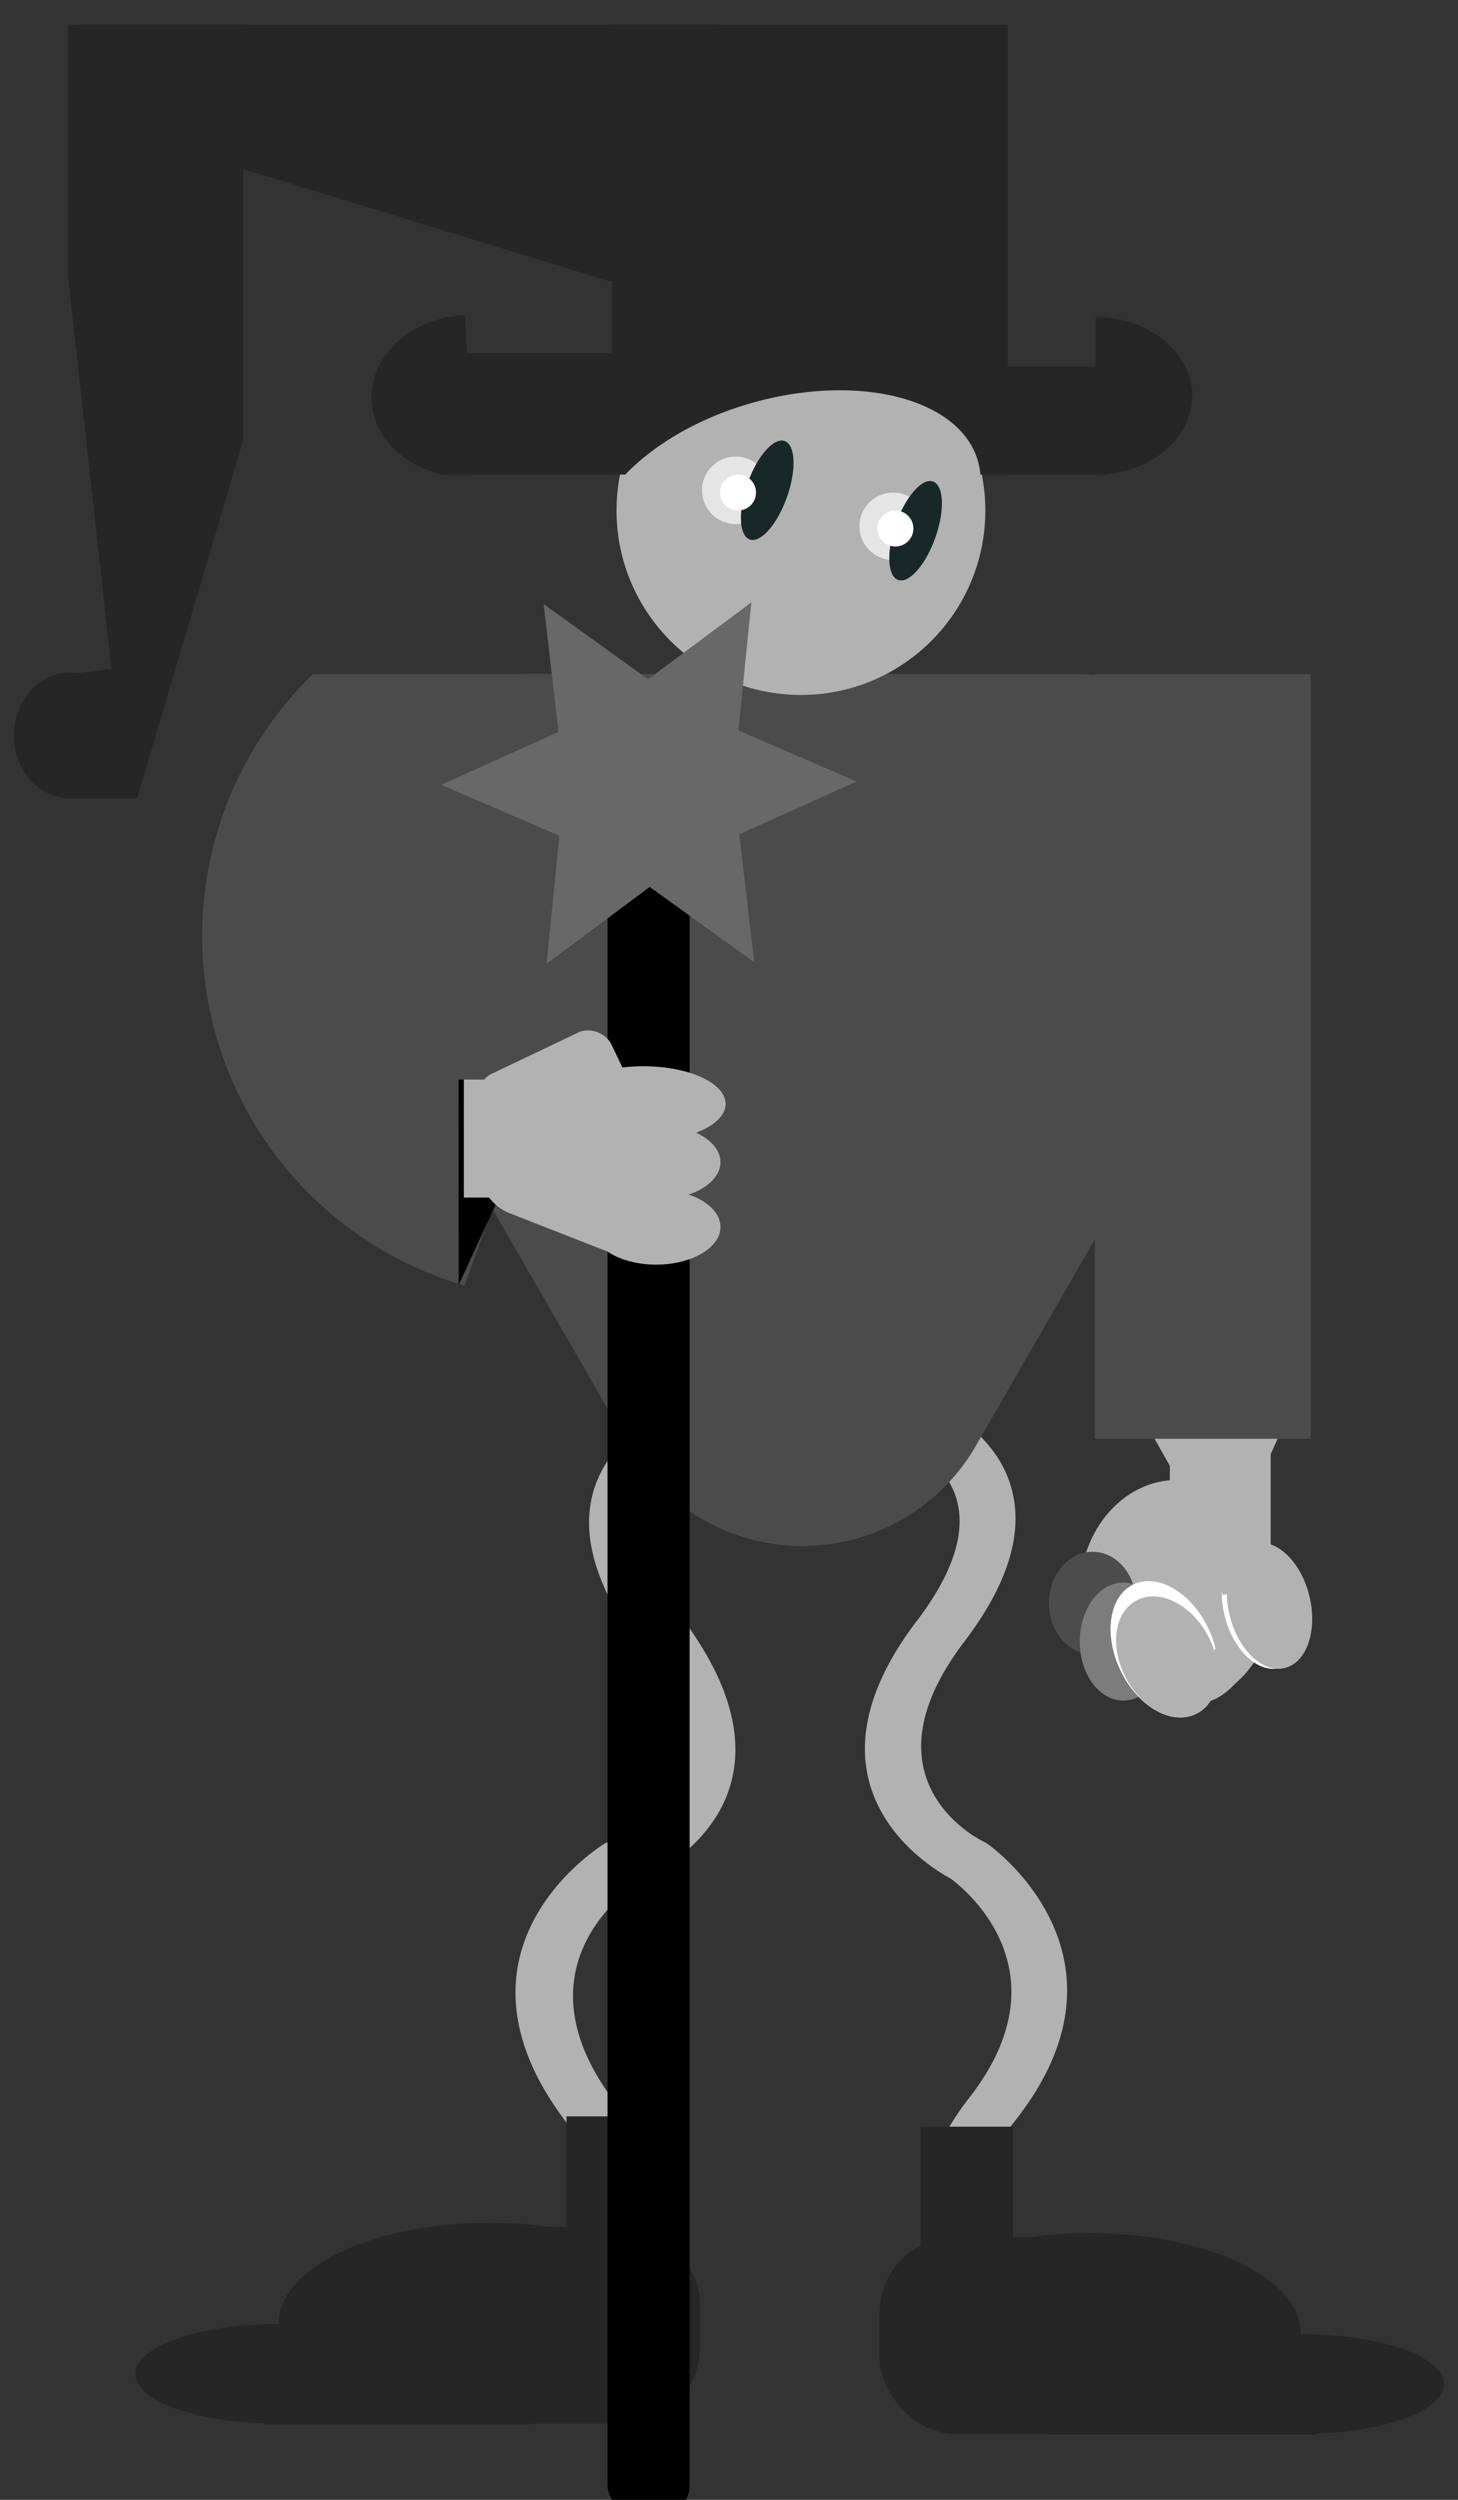 <svg xmlns="http://www.w3.org/2000/svg" width="210" height="360" viewBox="0 0 210 360"><rect x="0" y="0" width="210" height="360" fill="#333333" stroke="none"/><defs><style>.cls-1{fill:#262626;}.cls-2{fill:#fff;}.cls-3{fill:#b2b2b2;}.cls-4{fill:#4c4b4c;}.cls-5{fill:#686868;}.cls-6{fill:#e5e5e5;}.cls-7{fill:#172827;}.cls-8{fill:#4c4c4c;}.cls-9{fill:#7c7c7c;}</style></defs><title>ingen stjerner</title><g id="Layer_13" data-name="Layer 13"><ellipse class="cls-1" cx="10.1" cy="105.91" rx="8.1" ry="9.07"/><polygon class="cls-1" points="16.06 96.36 9.77 39.65 9.77 3.56 35.04 3.56 35.04 63.34 19.74 114.98 9.77 114.98 9.77 97.06 16.06 96.36"/><path class="cls-1" d="M63.74,68.34c-5.72-1.25-10-5.5-10.22-10.72C53.25,51.18,59.26,45.71,67,45.39l1,23Z"/><polygon class="cls-2" points="36.79 144.54 40.75 142.76 44.46 145.02 44 140.7 47.29 137.86 43.04 136.97 41.36 132.97 39.2 136.74 34.87 137.09 37.79 140.31 36.79 144.54"/><rect class="cls-3" x="168.51" y="206.68" width="14.52" height="19.75" transform="translate(351.53 433.1) rotate(-180)"/><path class="cls-4" d="M45.1,97.06h73a52.47,52.47,0,0,1-36.5,90.19c-.94,0-1.88,0-2.82-.08l-7.33-14.49-4.55,12.46A52.47,52.47,0,0,1,45.1,97.06Z"/><path class="cls-3" d="M80.23,343.71A36.79,36.79,0,0,0,91,332.36c3.92-6.65,6.61-17.28-2.82-30.14-14-19,2.2-30.17,4.18-31.43,3.28-1.49,24.2-12.24,6.6-36.8-5.35-7.47-7-13.72-4.89-18.56,2.38-5.47,9-7.41,9-7.43l-3.46-6c-.4.11-10,2.81-13.47,10.92-2.85,6.55-1,14.52,5.6,23.69,14.83,20.7-3.38,28.35-4.16,28.66l-.28.12-.28.15c-.24.15-24.09,14.7-6,39.36,6.15,8.39,6.93,16.6,2.34,24.41a30.55,30.55,0,0,1-8.84,9.36Z"/><path class="cls-3" d="M145.62,343.92a37,37,0,0,1-10-11.89c-3.5-6.84-5.65-17.59,4-29.95,14.24-18.28-.87-30.22-2.73-31.57-3.1-1.66-22.82-13.47-4.84-37.08,5.47-7.19,7.31-13.34,5.48-18.28-2.07-5.58-8.32-7.86-8.38-7.88l3.58-5.81c.39.13,9.48,3.32,12.54,11.59,2.48,6.69.33,14.55-6.38,23.37-15.15,19.9,2.09,28.46,2.83,28.82l.27.13.25.17c.23.15,22.62,15.91,4.18,39.59-6.27,8.06-7.37,16.22-3.26,24.25a30.8,30.8,0,0,0,8.13,9.8Z"/><path class="cls-4" d="M140.56,208.21l39.14-67.92a28.84,28.84,0,0,0-25-43.23H76.44a28.83,28.83,0,0,0-25,43.23L90.6,208.21A28.83,28.83,0,0,0,140.56,208.21Z"/><circle class="cls-3" cx="115.36" cy="73.52" r="26.56"/><rect class="cls-1" x="142.57" y="52.79" width="16.84" height="15.55" transform="translate(301.99 121.13) rotate(-180)"/><rect class="cls-1" x="64.19" y="50.85" width="23.97" height="17.49" transform="translate(152.35 119.19) rotate(-180)"/><path class="cls-1" d="M157.8,68.34c7.69,0,13.92-5.08,13.92-11.34s-6.23-11.33-13.92-11.33"/><polygon class="cls-1" points="103.06 40.48 87.71 40.48 11.72 17.22 11.72 3.56 103.06 3.56 103.06 40.48"/><path class="cls-1" d="M140.88,66.49c-2.47-9-16.92-12.79-32.27-8.55-7.8,2.15-14.33,6-18.54,10.4H88.16V3.56h57V68.34h-3.95A9.84,9.84,0,0,0,140.88,66.49Z"/><ellipse class="cls-1" cx="157.02" cy="336.05" rx="30.34" ry="14.47"/><rect class="cls-1" x="126.69" y="322.14" width="38.41" height="28.39" rx="10.96" transform="translate(291.78 672.66) rotate(-180)"/><ellipse class="cls-1" cx="187.36" cy="343.33" rx="20.64" ry="7.19"/><rect class="cls-1" x="151.08" y="339.52" width="38.44" height="11.09" transform="translate(340.6 690.14) rotate(-180)"/><rect class="cls-1" x="132.6" y="306.26" width="13.31" height="20.7" transform="translate(278.51 633.22) rotate(-180)"/><ellipse class="cls-1" cx="70.48" cy="334.57" rx="30.34" ry="14.47"/><rect class="cls-1" x="62.41" y="320.66" width="38.41" height="28.39" rx="10.96"/><ellipse class="cls-1" cx="40.14" cy="341.85" rx="20.64" ry="7.19"/><rect class="cls-1" x="37.98" y="338.05" width="38.44" height="11.09"/><rect class="cls-1" x="81.59" y="304.78" width="13.31" height="20.7"/><rect x="87.51" y="125.15" width="11.83" height="237.29" rx="4.56" transform="translate(186.84 487.59) rotate(-180)"/><polygon class="cls-5" points="78.72 138.8 93.58 127.73 108.63 138.56 106.48 120.15 123.38 112.54 106.36 105.2 108.22 86.75 93.35 97.82 78.3 86.99 80.45 105.4 63.55 113.02 80.57 120.36 78.72 138.8"/><circle class="cls-6" cx="128.64" cy="75.79" r="4.86"/><circle class="cls-6" cx="105.97" cy="70.61" r="4.86"/><ellipse class="cls-7" cx="131.88" cy="76.44" rx="7.52" ry="3.01" transform="translate(15.73 175.15) rotate(-70.46)"/><ellipse class="cls-7" cx="110.51" cy="70.61" rx="7.52" ry="3.01" transform="translate(7 151.13) rotate(-70.46)"/><circle class="cls-2" cx="128.97" cy="76.11" r="2.59"/><circle class="cls-2" cx="106.3" cy="70.93" r="2.59"/><polygon class="cls-3" points="176.2 224.73 186.32 202.03 163.97 203.09 176.2 224.73"/><rect class="cls-4" x="157.69" y="97.06" width="31.11" height="110.14"/><polygon points="77.39 155.46 79.38 156.13 66.07 185.03 66.05 155.46 77.39 155.46"/><ellipse class="cls-3" cx="169.56" cy="229.38" rx="14.05" ry="16.26"/><ellipse class="cls-8" cx="157.36" cy="230.86" rx="6.28" ry="7.39"/><ellipse class="cls-9" cx="161.8" cy="236.4" rx="6.28" ry="8.5"/><ellipse class="cls-2" cx="167.71" cy="237.51" rx="7.02" ry="10.35" transform="translate(-85.92 95.34) rotate(-25.5)"/><ellipse class="cls-3" cx="168.08" cy="238.62" rx="6.65" ry="9.24" transform="translate(-93.94 110.02) rotate(-28.7)"/><ellipse class="cls-3" cx="175.46" cy="240.85" rx="5.47" ry="2.87" transform="translate(-118.91 194.61) rotate(-45)"/><ellipse class="cls-2" cx="182.13" cy="231.23" rx="5.91" ry="9.24" transform="translate(-49.66 49.81) rotate(-13.72)"/><ellipse class="cls-3" cx="182.87" cy="231.23" rx="5.91" ry="9.24" transform="translate(-49.64 49.98) rotate(-13.72)"/><rect class="cls-3" x="66.81" y="155.46" width="17" height="17" transform="translate(150.62 327.92) rotate(-180)"/><rect class="cls-3" x="68.82" y="158.14" width="29.66" height="19.87" rx="7.67" transform="translate(100.29 355.07) rotate(-158.62)"/><rect class="cls-3" x="70.84" y="150.69" width="20.88" height="19.57" rx="3.54" transform="translate(223.71 270.38) rotate(154.52)"/><ellipse class="cls-3" cx="92.68" cy="158.97" rx="11.83" ry="5.42"/><ellipse class="cls-3" cx="94.51" cy="167.36" rx="9.26" ry="5.42"/><ellipse class="cls-3" cx="94.51" cy="176.7" rx="9.26" ry="5.42"/><rect class="cls-3" x="174.53" y="218.53" width="7.63" height="10.35" transform="translate(411.43 389.61) rotate(164.01)"/></g></svg>